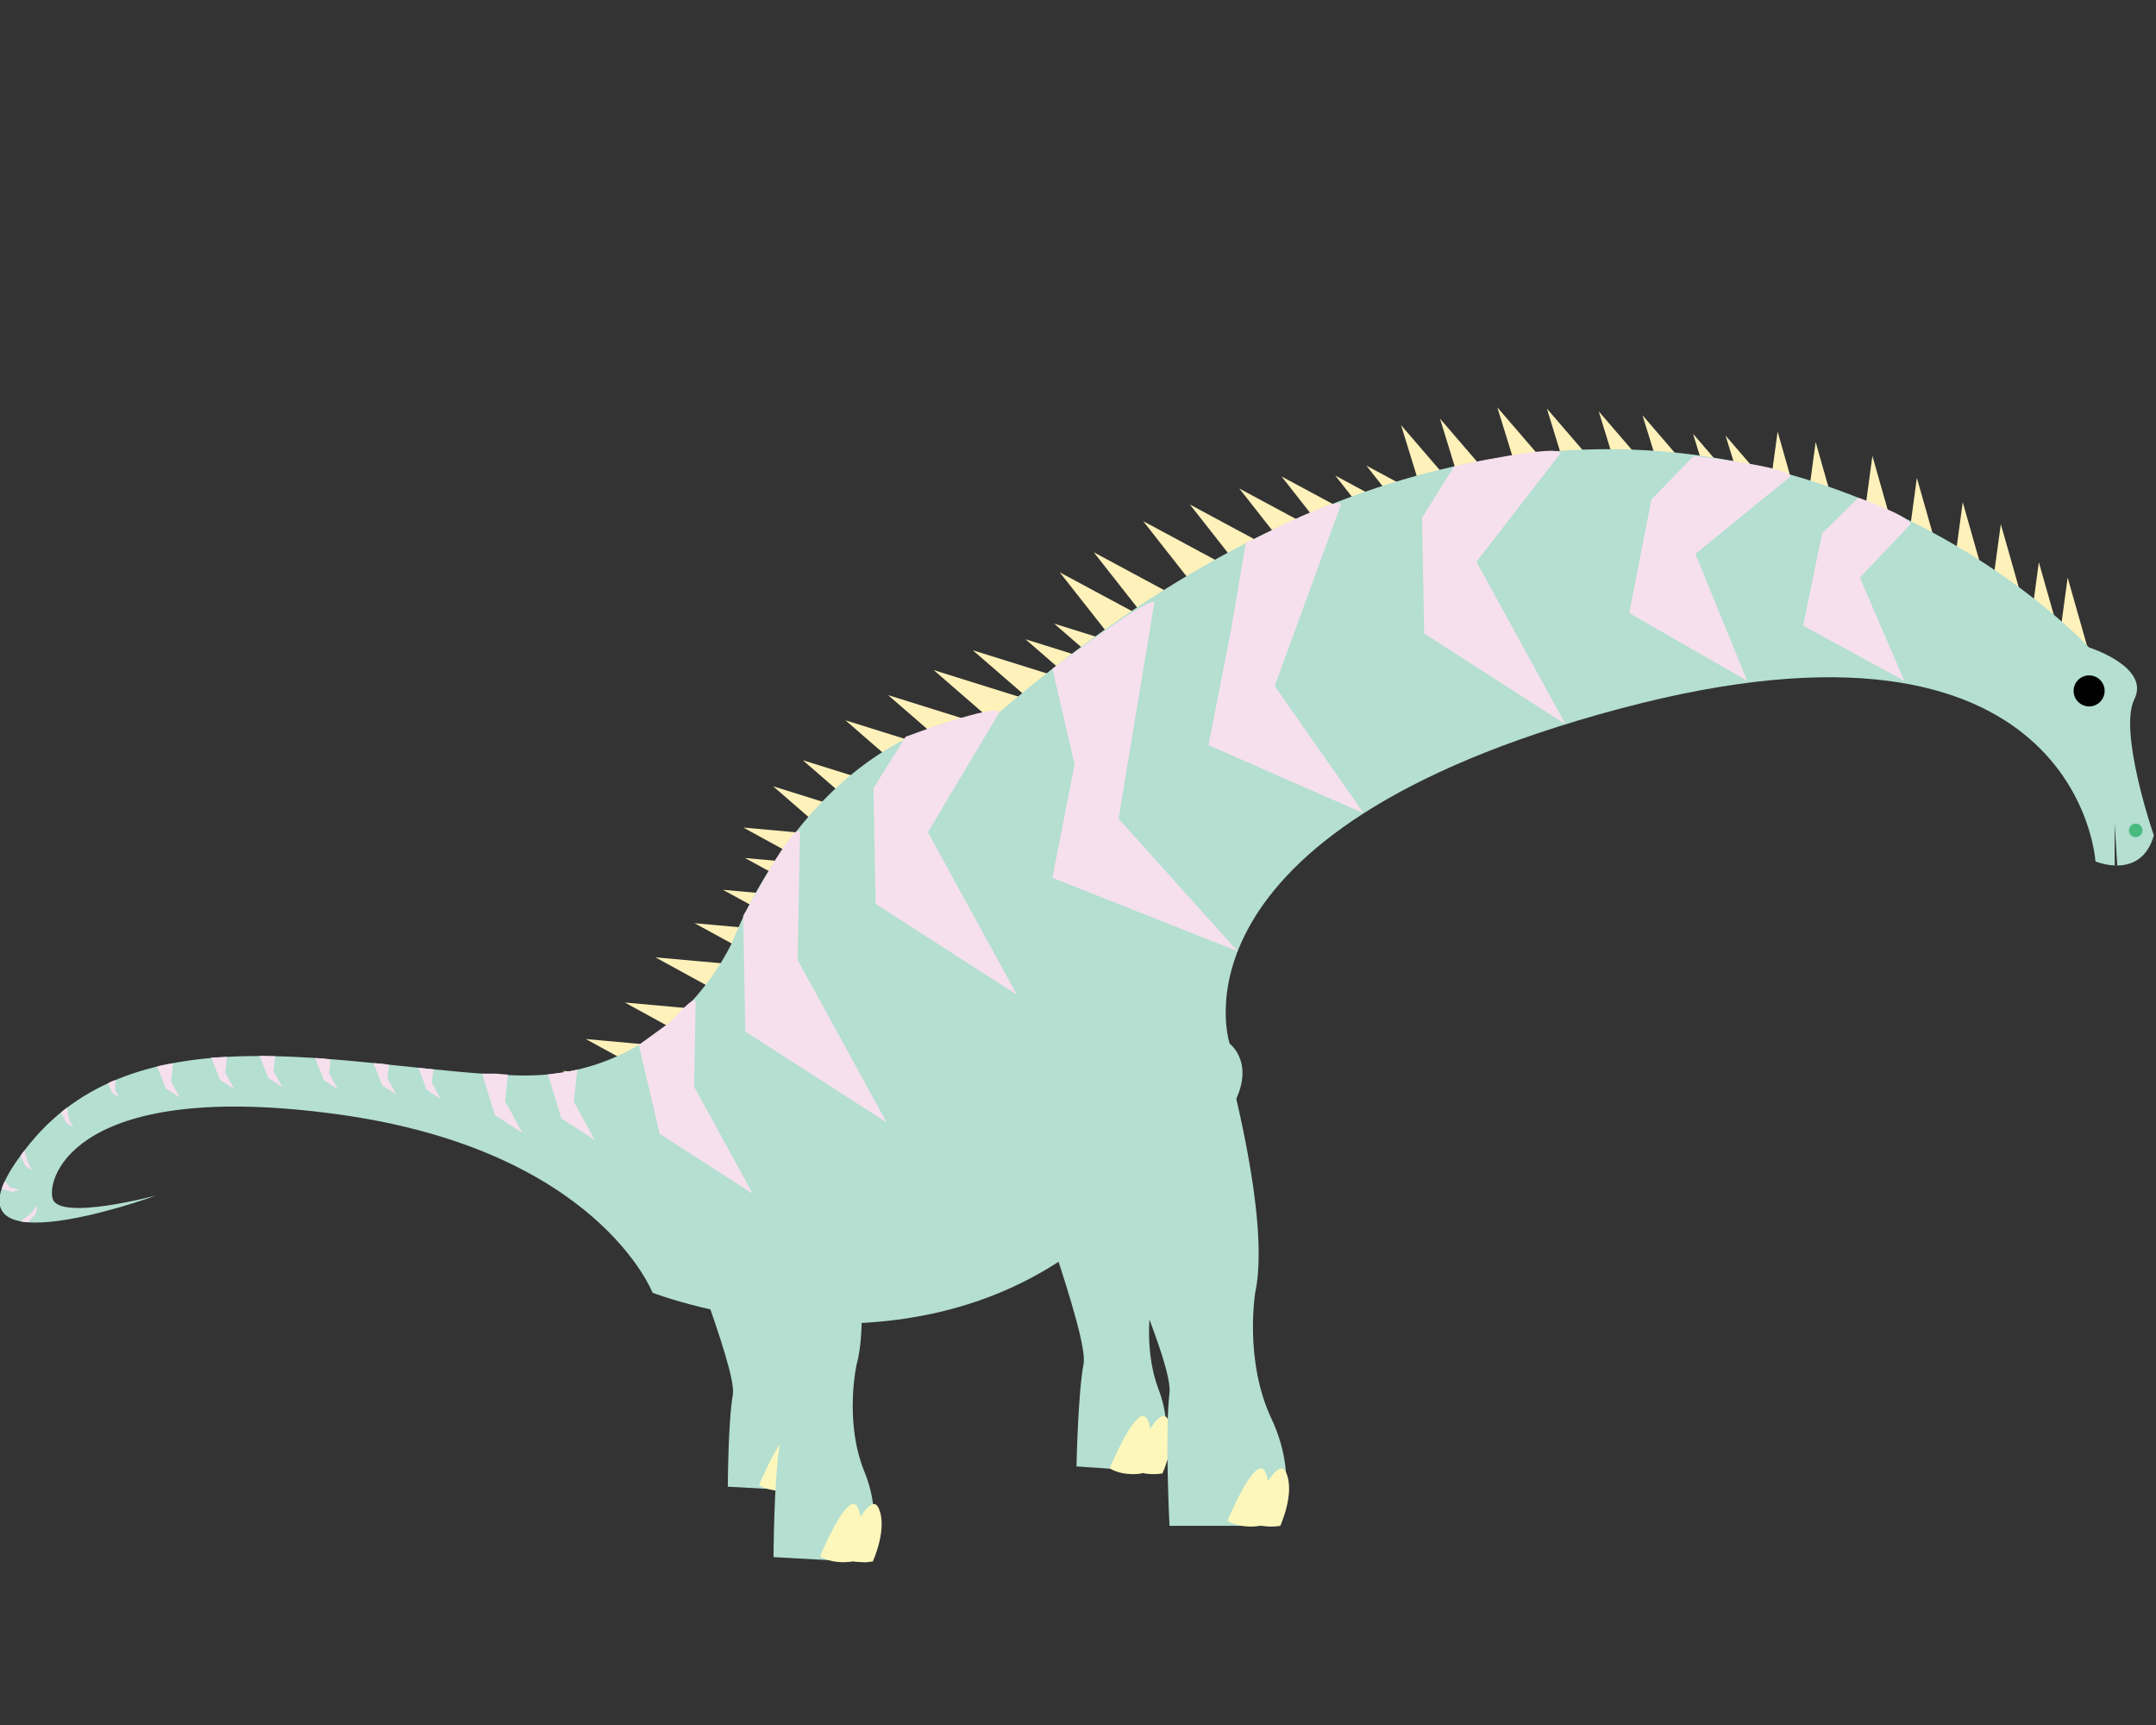 <?xml version="1.0" encoding="utf-8"?>
<!-- Generator: Adobe Illustrator 23.0.3, SVG Export Plug-In . SVG Version: 6.00 Build 0)  -->
<svg version="1.0" id="Layer_1" xmlns="http://www.w3.org/2000/svg" xmlns:xlink="http://www.w3.org/1999/xlink" x="0px" y="0px"
	 viewBox="0 0 500 400" style="enable-background:new 0 0 500 400;" xml:space="preserve">
<rect x="0" y="0" width="500" height="400" fill="#333333" stroke="none"/>
<style type="text/css">
	.st0{fill:#FFF1BA;}
	.st1{fill:#B4DFD1;}
	.st2{fill:#FDF7BB;}
	.st3{fill:#010101;}
	.st4{fill:#48BA7F;}
	.st5{fill:#F6E0ED;}
</style>
<g id="A-Isi">
	<polygon class="st0" points="478.75,151.2 474.34,151.51 469.92,151.83 471.38,141.1 472.83,130.37 475.79,140.78 	"/>
	<polygon class="st0" points="485.43,154.76 481.01,155.08 476.6,155.39 478.06,144.66 479.51,133.93 482.47,144.35 	"/>
	<polygon class="st0" points="469.92,142.37 465.51,142.68 461.1,143 462.55,132.27 464.01,121.54 466.97,131.95 	"/>
	<polygon class="st0" points="461.1,137.29 456.69,137.6 452.27,137.91 453.73,127.18 455.18,116.45 458.14,126.87 	"/>
	<polygon class="st0" points="450.46,131.64 446.05,131.95 441.63,132.27 443.09,121.54 444.54,110.81 447.5,121.22 	"/>
	<polygon class="st0" points="426.99,123.34 422.58,123.66 418.17,123.97 419.62,113.24 421.07,102.51 424.03,112.93 	"/>
	<polygon class="st0" points="440.15,126.56 435.74,126.87 431.33,127.18 432.78,116.45 434.23,105.72 437.19,116.14 	"/>
	<polygon class="st0" points="418.17,120.91 413.75,121.22 409.34,121.54 410.79,110.81 412.25,100.08 415.21,110.49 	"/>
	<polygon class="st0" points="406.75,116.99 402.88,119.13 399.01,121.27 395.82,110.93 392.63,100.58 399.69,108.79 	"/>
	<polygon class="st0" points="414.31,117.42 410.44,119.56 406.57,121.7 403.37,111.35 400.18,101.01 407.25,109.21 	"/>
	<polygon class="st0" points="395.03,112.7 391.16,114.84 387.29,116.98 384.1,106.63 380.91,96.28 387.97,104.49 	"/>
	<polygon class="st0" points="384.89,111.79 381.02,113.93 377.15,116.07 373.95,105.73 370.76,95.38 377.83,103.59 	"/>
	<polygon class="st0" points="372.86,111.14 368.99,113.29 365.12,115.43 361.92,105.08 358.73,94.73 365.8,102.94 	"/>
	<polygon class="st0" points="348.08,113.48 344.21,115.62 340.33,117.76 337.14,107.42 333.95,97.07 341.01,105.28 	"/>
	<polygon class="st0" points="361.37,110.87 357.5,113.01 353.63,115.15 350.44,104.8 347.24,94.45 354.31,102.66 	"/>
	<polygon class="st0" points="339.05,114.99 335.18,117.13 331.31,119.27 328.11,108.92 324.92,98.58 331.98,106.78 	"/>
	<polygon class="st0" points="328.76,120.54 325.91,123.93 323.07,127.32 316.37,118.8 309.68,110.29 319.22,115.42 	"/>
	<polygon class="st0" points="335.96,118.23 333.12,121.62 330.27,125 323.58,116.49 316.89,107.98 326.43,113.1 	"/>
	<polygon class="st0" points="316.28,120.73 313.43,124.12 310.58,127.51 303.89,119 297.2,110.48 306.74,115.61 	"/>
	<polygon class="st0" points="306.48,123.53 303.64,126.92 300.79,130.31 294.1,121.79 287.41,113.28 296.95,118.41 	"/>
	<polygon class="st0" points="295.02,127.24 292.18,130.63 289.33,134.02 282.64,125.5 275.95,116.99 285.48,122.12 	"/>
	<polygon class="st0" points="272.73,138.32 269.88,141.7 267.04,145.09 260.35,136.58 253.65,128.06 263.19,133.19 	"/>
	<polygon class="st0" points="284.2,131.11 281.35,134.49 278.51,137.88 271.81,129.37 265.12,120.85 274.66,125.98 	"/>
	<polygon class="st0" points="264.84,142.96 261.99,146.35 259.15,149.73 252.46,141.22 245.76,132.71 255.3,137.84 	"/>
	<polygon class="st0" points="258.5,154.7 256.35,158.57 254.19,162.43 246.01,155.34 237.83,148.24 248.17,151.47 	"/>
	<polygon class="st0" points="265.14,151.07 262.99,154.93 260.83,158.8 252.65,151.7 244.47,144.61 254.81,147.84 	"/>
	<polygon class="st0" points="246.28,157.25 244.13,161.11 241.97,164.98 233.79,157.88 225.61,150.79 235.95,154.02 	"/>
	<polygon class="st0" points="237.2,161.85 235.04,165.71 232.89,169.57 224.71,162.48 216.53,155.38 226.86,158.62 	"/>
	<polygon class="st0" points="226.64,167.66 224.49,171.52 222.33,175.38 214.15,168.29 205.97,161.19 216.31,164.42 	"/>
	<polygon class="st0" points="206.84,182.74 204.69,186.61 202.53,190.47 194.35,183.37 186.17,176.28 196.51,179.51 	"/>
	<polygon class="st0" points="216.74,173.49 214.59,177.36 212.43,181.22 204.25,174.13 196.07,167.03 206.41,170.26 	"/>
	<polygon class="st0" points="199.97,188.79 197.82,192.66 195.66,196.52 187.48,189.43 179.3,182.33 189.64,185.56 	"/>
	<polygon class="st0" points="193.96,193.84 192.67,198.07 191.39,202.31 181.89,197.1 172.39,191.9 183.18,192.87 	"/>
	<polygon class="st0" points="194.34,200.9 193.05,205.13 191.76,209.37 182.26,204.16 172.77,198.96 183.55,199.93 	"/>
	<polygon class="st0" points="189.23,208.27 187.95,212.5 186.66,216.73 177.16,211.53 167.66,206.33 178.45,207.3 	"/>
	<polygon class="st0" points="182.66,216.02 181.37,220.25 180.09,224.49 170.59,219.28 161.09,214.08 171.88,215.05 	"/>
	<polygon class="st0" points="173.58,223.93 172.29,228.17 171,232.4 161.51,227.2 152.01,222 162.79,222.96 	"/>
	<polygon class="st0" points="157.43,242.87 156.14,247.11 154.85,251.34 145.35,246.14 135.86,240.94 146.64,241.91 	"/>
	<polygon class="st0" points="166.48,234.41 165.19,238.64 163.9,242.87 154.4,237.67 144.91,232.47 155.69,233.44 	"/>
	<polygon class="st0" points="152,250.24 150.71,254.47 149.42,258.71 139.92,253.51 130.43,248.31 141.21,249.27 	"/>
	<path class="st1" d="M262.5,243.54c0,0,9.42,39.83,4.92,55.82c0,0-2.81,12.03,1.26,22.79c4.07,10.76,0.21,19.22,0.21,19.22
		l-19.24-1.33c0,0,0.33-16.86,1.64-23.75s-15.07-48.48-14.5-52.52S261.48,238.9,262.5,243.54z"/>
	<path class="st2" d="M262.12,340.5c0,0,6.56-16.04,8.79-11.28c2.24,4.76-1.32,12.43-1.32,12.43S265.63,342.51,262.12,340.5z"/>
	<path class="st2" d="M257.35,340.5c0,0,6.56-16.04,8.79-11.28c2.24,4.76-1.32,12.43-1.32,12.43S260.86,342.51,257.35,340.5z"/>
	<path class="st1" d="M179.24,258.07c0,0,9.27,35.61,5.35,49.99c0,0-2.42,10.82,1.49,20.42c3.91,9.6,0.47,17.23,0.47,17.23
		l-17.76-0.97c0,0,0.06-15.12,1.16-21.32c1.1-6.2-14.6-43.3-14.14-46.92C156.27,272.89,178.23,253.92,179.24,258.07z"/>
	<path class="st1" d="M494.98,162.15c3.76-7.52-10.53-12.03-10.53-12.03s-103.77-112.8-252.67,15.04
		c-43.62,3.76-61.66,52.64-61.66,52.64s-13.54,32.34-49.63,31.58c-36.1-0.75-87.23-16.54-113.55,15.79
		c-26.32,32.34,29.33,12.03,29.33,12.03s-22.56,6.02-24.06,0.75s6.02-27.82,66.18-19.55c60.16,8.27,72.94,41.36,72.94,41.36
		s67.68,26.32,111.29-21.81c37.6-24.82,22.56-35.93,22.56-35.93s-16.54-49.05,90.24-77.62c106.78-28.58,110.54,35.34,110.54,35.34
		s10.53,4.51,13.54-6.02C499.49,193.74,491.22,169.67,494.98,162.15z M490.42,200.7v-9.72l0.6,9.73L490.42,200.7z"/>
	<circle class="st3" cx="484.49" cy="160.21" r="3.6"/>
	<circle class="st4" cx="495.29" cy="192.55" r="1.57"/>
	<path class="st2" d="M180.79,344.39c0,0,6.56-16.04,8.79-11.28s-1.32,12.43-1.32,12.43S184.3,346.39,180.79,344.39z"/>
	<path class="st2" d="M176.03,344.39c0,0,6.56-16.04,8.79-11.28s-1.32,12.43-1.32,12.43S179.54,346.39,176.03,344.39z"/>
	<path class="st1" d="M279.45,227.98c0,0,16.17,50.62,11.66,71.68c0,0-2.63,15.79,3.76,29.33c6.39,13.54,2.04,24.82,2.04,24.82
		h-25.69c0,0-1.1-21.81,0-30.83c1.1-9.02-24.47-61.29-24.09-66.55C247.49,251.16,277.67,222.08,279.45,227.98z"/>
	<path class="st1" d="M192.17,255.5c0,0,11.27,43.37,6.49,60.9c0,0-2.95,13.18,1.81,24.87c4.75,11.69,0.56,20.99,0.56,20.99
		l-21.64-1.19c0,0,0.09-18.41,1.43-25.96c1.34-7.55-17.76-52.74-17.2-57.16S190.94,250.44,192.17,255.5z"/>
	<path class="st2" d="M289.43,352.66c0,0,6.56-16.04,8.79-11.28c2.24,4.76-1.32,12.43-1.32,12.43S292.94,354.66,289.43,352.66z"/>
	<path class="st2" d="M284.67,352.66c0,0,6.56-16.04,8.79-11.28c2.24,4.76-1.32,12.43-1.32,12.43S288.18,354.66,284.67,352.66z"/>
	<path class="st2" d="M194.94,360.92c0,0,6.56-16.04,8.79-11.28c2.24,4.76-1.32,12.43-1.32,12.43S198.45,362.93,194.94,360.92z"/>
	<path class="st2" d="M190.17,360.92c0,0,6.56-16.04,8.79-11.28c2.24,4.76-1.32,12.43-1.32,12.43S193.68,362.93,190.17,360.92z"/>
	<path class="st5" d="M443.09,121.54l-11.76,12.39l10.31,23.95l-23.47-12.79l4.41-21.44l8.4-8.23
		C430.98,115.43,442.9,119.65,443.09,121.54z"/>
	<path class="st5" d="M415.21,110.49l-22.03,17.96l12.02,29.42l-27.37-15.71l5.15-26.33l9.8-10.11
		C392.77,105.72,414.99,108.18,415.21,110.49z"/>
	<path class="st5" d="M361.92,105.08l-19.51,25.18l20.65,37.7l-32.78-21.07l-0.5-26.83l7.46-11.94
		C337.24,108.12,361.22,102.86,361.92,105.08z"/>
	<path class="st5" d="M310.99,116.98l-15.37,42.11l20.65,29.5l-36-15.79l5.15-26.33l3.47-20.49
		C288.88,125.97,310.77,114.66,310.99,116.98z"/>
	<path class="st5" d="M267.69,139.78l-8.28,50.06l27.62,30.74l-42.97-17.03l5.15-26.33l-5.15-22.14
		C244.06,155.07,267.47,137.46,267.69,139.78z"/>
	<path class="st5" d="M231.78,165.16l-16.59,27.82l20.65,37.7l-32.78-21.07l-0.5-26.83l7.46-11.94
		C210.02,170.84,231.08,162.94,231.78,165.16z"/>
	<path class="st5" d="M185.53,192.98l-0.55,29.6l20.65,37.7l-32.78-21.07l-0.5-26.83l6.7-11.72
		C179.06,200.67,184.83,190.76,185.53,192.98z"/>
	<path class="st5" d="M161.33,232.46l-0.36,19.5l13.61,24.85l-21.6-13.89l-4.83-20.62l7.66-5.57
		C155.8,236.72,161.36,230.14,161.33,232.46z"/>
	<polygon class="st5" points="133.87,248.04 133.08,255.47 137.96,264.38 130.21,259.4 127.06,249.14 131,248.62 	"/>
	<polygon class="st5" points="117.8,249.19 117.14,255.35 121.18,262.73 114.77,258.6 111.81,248.96 115.03,248.96 	"/>
	<polygon class="st5" points="100.49,247.96 100.16,251.09 102.21,254.84 98.95,252.74 97.04,247.6 99.09,247.84 	"/>
	<polygon class="st5" points="90.19,246.91 89.85,250.04 91.91,253.79 88.65,251.7 86.59,246.51 88.77,246.68 	"/>
	<polygon class="st5" points="76.67,245.73 76.33,248.86 78.39,252.61 75.13,250.51 73.07,245.32 75.25,245.49 	"/>
	<polygon class="st5" points="63.82,244.92 63.45,248.37 65.51,252.12 62.25,250.02 60.19,244.83 62.33,244.89 	"/>
	<polygon class="st5" points="52.64,245.07 52.24,248.77 54.3,252.53 51.04,250.43 48.98,245.24 51.08,245.16 	"/>
	<polygon class="st5" points="40.13,246.53 39.67,250.79 41.73,254.54 38.47,252.44 36.42,247.27 38.51,246.85 	"/>
	<polygon class="st5" points="26.81,250.43 26.64,252.63 27.65,254.47 26.05,253.44 25.04,251.2 25.94,250.75 	"/>
	<polygon class="st5" points="15.56,256.83 16.03,259.61 17.04,261.45 15.44,260.42 14.15,257.94 14.76,257.45 	"/>
	<polygon class="st5" points="5.66,266.78 6.49,269.56 7.5,271.4 5.9,270.37 4.78,267.95 5.17,267.42 	"/>
	<polygon class="st5" points="1.08,273.94 2.55,275.45 4.62,275.8 2.82,276.42 0.38,275.68 0.71,274.79 	"/>
	<polygon class="st5" points="4.76,283.21 7.41,281.14 8.68,279.46 8.4,281.34 6.54,283.44 5.8,283.37 	"/>
</g>
</svg>
